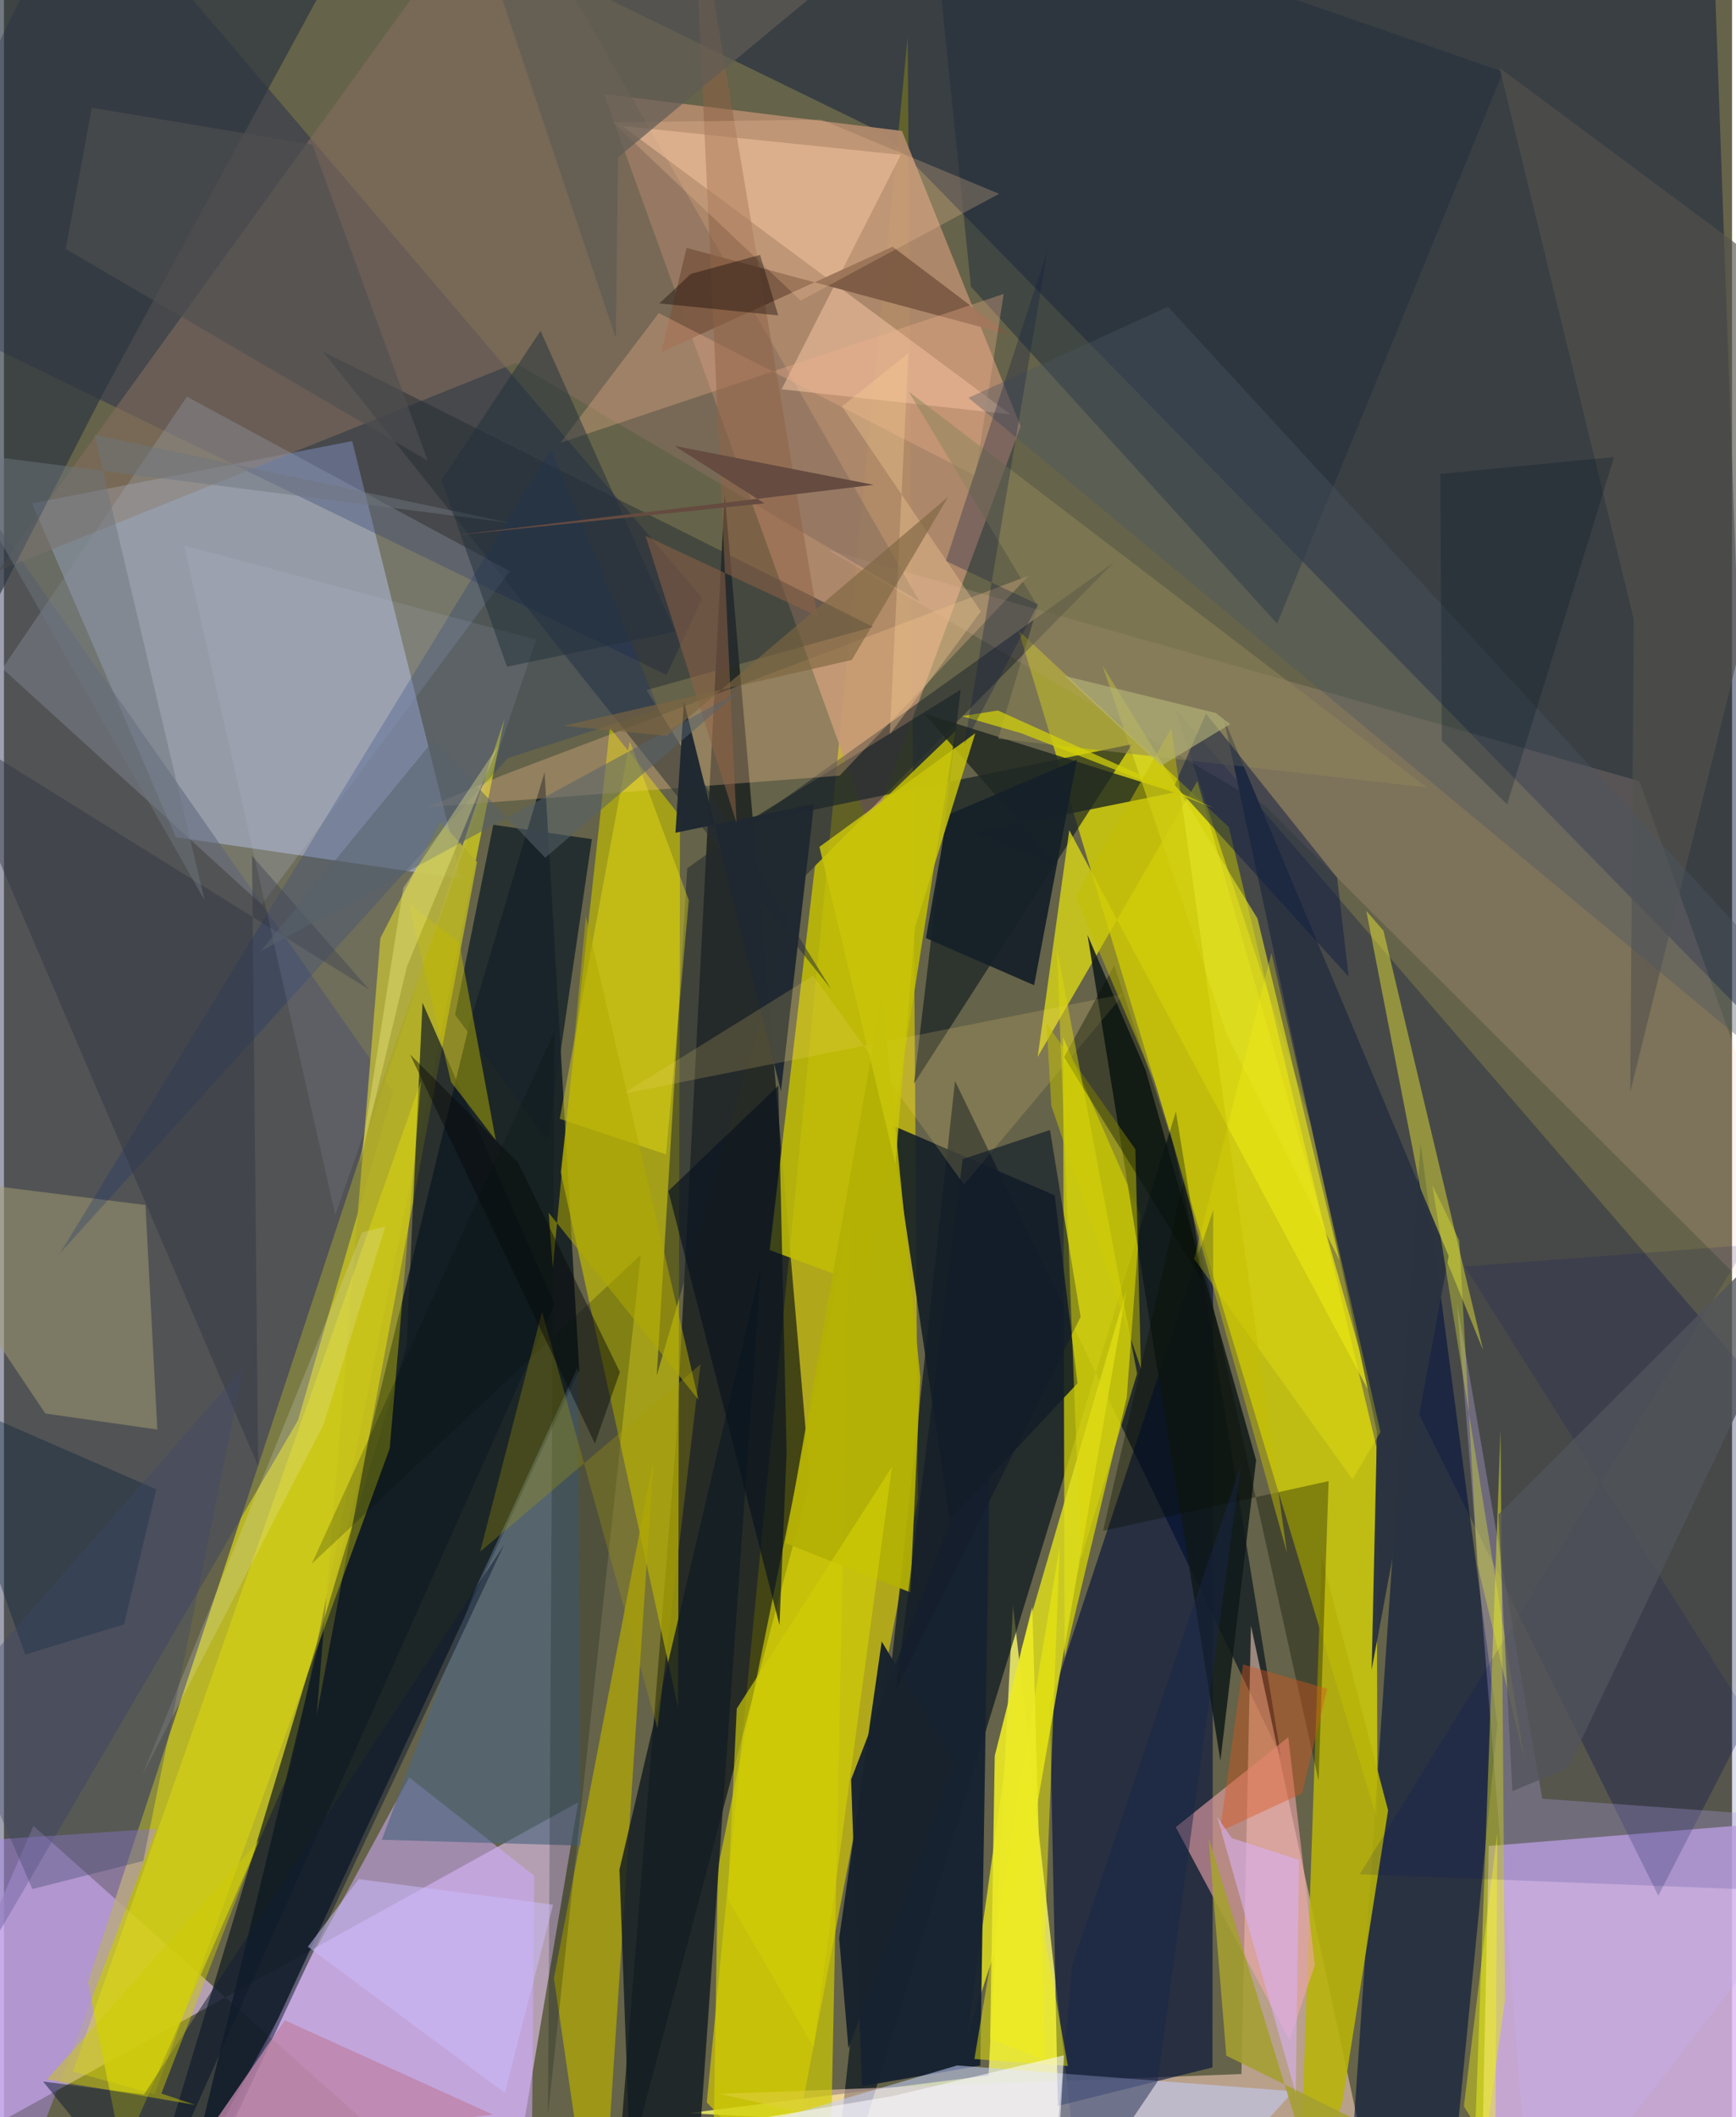 <svg xmlns="http://www.w3.org/2000/svg" width="228" height="278" viewBox="0 0 836 1024"><path fill="#656349" d="M0 0h836v1024H0z"/><path fill="#ddb7f2" fill-opacity=".8" d="M884.367 1035.446l-170.02 44.33 3.944-186.937L898 878.142z"/><path fill="#d2b6db" fill-opacity=".722" d="M-62 1059.55l76.27-176.417L241.575 1086l36.21-214.288z"/><path fill="#d0c409" fill-opacity=".706" d="M339.995 1016.867l97.208-998.932 4.983 706.779-63.459 332.77z"/><path fill="#dfdb01" fill-opacity=".737" d="M490.851 305.01l101.7 94.986 71.465 299.938.451 180.43z"/><path fill="#c6c221" fill-opacity=".859" d="M242.164 347.551l-102.697 506.25-82.153 188.15-16.723-83.305z"/><path fill="#152024" fill-opacity=".898" d="M261.534 373.509L224.968 496.23 81.739 1086l196.563-423.378z"/><path fill="#beccf9" fill-opacity=".475" d="M83.148 404.934l-69.56-161.482 154.875-30.124 52.846 211.765z"/><path fill="#09183e" fill-opacity=".475" d="M825.73-62l20.07 556.197L426.108 64.77 166.162-62z"/><path fill="#040c12" fill-opacity=".631" d="M325.062 698.021l-29.96 376.29 94.868-358.017-41.317-477.243z"/><path fill="#b18a6c" fill-opacity=".937" d="M434.42 63.314L290.24 45.459l129.103 356.743 72.49-196.044z"/><path fill="#e6e566" fill-opacity=".918" d="M476.303 1003.82l-145.15 18.228 185.926 10.102-28.933-255.692z"/><path fill="#000d1b" fill-opacity=".635" d="M398.728 1085.532L460.1 522.85l157.657 326.727-50.81-311.953z"/><path fill="#bdb803" fill-opacity=".702" d="M327.059 394.69l-33.925-42.724-23.74 215.022 56.748 259.116z"/><path fill="#dbda00" fill-opacity=".71" d="M549.766 587.28l-37.396-85.561.744 300.038 30.035-125.685z"/><path fill="#fed3c3" fill-opacity=".545" d="M603.265 786.305l-4.613 216.826-252.254 9.62L667.91 1086z"/><path fill="#00103c" fill-opacity=".616" d="M509.835 1018.566l-3.911-194.086 79.072-239.347-.369 414.792z"/><path fill="#cca9fa" fill-opacity=".569" d="M255 1086H73.015L196.04 859.687l60.465 47.53z"/><path fill="#01113c" fill-opacity=".592" d="M651.752 1045.668L697.7 1086l24.753-251.966-37.083-280.983z"/><path fill="#000f48" fill-opacity=".302" d="M800.342 916.854L666.162 646.88 566.53 342.739 898 726.939z"/><path fill="#000e51" fill-opacity=".31" d="M-62 140.525L38.593-62l299.262 351.261-17.31 37.19z"/><path fill="#b8b309" fill-opacity=".886" d="M637.463 753.055l-11.308 328.092 21.398-64.75 22.048-140.786z"/><path fill="#172224" fill-opacity=".698" d="M545.796 359.899l-187.97 38.723 104.986-65.03-22.568 190.551z"/><path fill="#3f4462" fill-opacity=".498" d="M-25.11 222.918l213.28 305.04-45.904 158.965L-62 1036.615z"/><path fill="#c0bc05" fill-opacity=".871" d="M392.381 418.61l67.99-65.177-42.5 268.75-47.436-17.57z"/><path fill="#e0df1d" fill-opacity=".82" d="M497.145 888.705l-31.316 96.652 26.495-188.049 50.86-174.102z"/><path fill="#fbc4b6" fill-opacity=".161" d="M791.103 377.778L898 676.858l-288.003-287.24-211.693-123.802z"/><path fill="#b6ae00" fill-opacity=".686" d="M284.922 1086l-18.855-129.201 48.14-250.563L289.235 1086z"/><path fill="#dfdc13" fill-opacity=".757" d="M515.36 401.552l147.328 275.816-85.371-299.634-77.236 133.449z"/><path fill="#172232" fill-opacity=".969" d="M409.829 860.686l5.215 148.354 57.268-10.006 4.93-313.245z"/><path fill="#b2ad28" fill-opacity=".914" d="M151.281 829.665l30.81-375.943 29.113-56.456 17.665 19.69z"/><path fill="#131e27" fill-opacity=".89" d="M508.304 578.106l-79.272-34.094 28.566 190.99 61.739-65.941z"/><path fill="#876f5f" fill-opacity=".553" d="M241.394-62l201.423 352.785-195.3-115.22L-3 276.217z"/><path fill="#d1ce00" fill-opacity=".675" d="M342.828 1063.799L399.06 1086l10.076-496.258L345.403 903.6z"/><path fill="#101919" fill-opacity=".851" d="M605.757 706.23l-53.438-188.572-28.127-65.486 64.3 399.375z"/><path fill="#22292e" fill-opacity=".549" d="M537.012 271.946L385.635 425.7 315.81 665.26l14.73-245.284z"/><path fill="#f9f735" fill-opacity=".427" d="M686.582 581.82l29.046 71.329-48.286-203.036-8.282-9.545z"/><path fill="#131c23" fill-opacity=".824" d="M336.412 1036.353l29.78-423.489L297.77 904.24l6.615 181.76z"/><path fill="#111b23" fill-opacity=".698" d="M194.747 650.92l-130.18 431.61 201.699-451.733-63.786-145.853z"/><path fill="#efa6aa" fill-opacity=".592" d="M566.88 883.718l54.454-43.527 12.845 110.252-12.19 36.318z"/><path fill="#f9c491" fill-opacity=".302" d="M204.943 390.41l36.19-15.416 254.676-96.608-91.503 96.762z"/><path fill="#2a3340" fill-opacity=".973" d="M590.13 347.554l108.795 259.934-37.273 200.136 2.564-115.05z"/><path fill="#a39d74" fill-opacity=".514" d="M-58.404 566.888L68.45 582.83l5.752 108.589-54.166-7.731z"/><path fill="#f6c7a4" fill-opacity=".518" d="M433.84 74.912L376.204 188.27l110.718 12.145L299.157 60.943z"/><path fill="#c4b1ee" fill-opacity=".318" d="M739.456 1086L898 881.145l-153.804-11.177-41.199-239.287z"/><path fill="#c5d0ff" fill-opacity=".537" d="M599.764 1038.024l-286.033 4.415 147.366-43.453 162.708 12.481z"/><path fill="#4f6781" fill-opacity=".655" d="M227.697 769.231l49.914-108.18 1.24 231.607-96.047-2.83z"/><path fill="#272d33" fill-opacity=".51" d="M310.84 333.75l89.24 144.551-245.795-308.284 266.134 133.188z"/><path fill="#222f3c" fill-opacity=".533" d="M615.932 301.62L725.221 34.723 447.29-62l20.519 200.673z"/><path fill="#a9b2c5" fill-opacity=".259" d="M-.763 323.33l89.288-131.468 156.17 84.37-119.989 161.3z"/><path fill="#ad8cee" fill-opacity=".478" d="M-62 742.36l36.293 148.786 99.43-6.622L-2.87 1086z"/><path fill="#dee422" fill-opacity=".514" d="M726.136 967.367l-2.12-275.79L709.738 1086l19.581-141.433z"/><path fill="#f0eb00" fill-opacity=".345" d="M186.614 700.519l15.18-177.772-168.43 479.162 39.544 11.092z"/><path fill="#2b3540" fill-opacity=".663" d="M184.89-62L48.678 188.839-62 404.472V-58.394z"/><path fill="#7c5a43" fill-opacity=".957" d="M318.042 170.325l111.862-50.997 56.12 42.44-155.791-41.88z"/><path fill="#19242b" fill-opacity=".831" d="M218.254 490.804l44.707 60.78 21.442-145.713-47.66-6.967z"/><path fill="#1f2821" fill-opacity=".816" d="M566.292 383.262L445.137 345.11l64.23 73.284-39.633-15.62z"/><path fill="#143475" fill-opacity=".267" d="M243.811 366.625l73.025-23.568-52.215-125.925-237.367 388.83z"/><path fill="#e1df25" fill-opacity=".624" d="M591.53 500.097l-60.055-178.093 74.946 122.242 39.661 165.269z"/><path fill="#1f2831" fill-opacity=".973" d="M375.885 527.806l15.987-138.903-67.024 13.884 4.12-63.417z"/><path fill="#070e00" fill-opacity=".337" d="M640.814 716.37L531.73 740.414l39.388-171.32 64.853 292.098z"/><path fill="#131d35" fill-opacity=".518" d="M67.737 1013.024l174.271-265.916L82.994 1086l-64.03-79.23z"/><path fill="#f6ed14" fill-opacity=".365" d="M302.765 358.415l-33.89 182.728 51.413 17.174 11.025-122.88z"/><path fill="#192548" fill-opacity=".478" d="M516.885 950.237l81.56-241.816-40.402 298.403L504.568 1086z"/><path fill="#fbdd7b" fill-opacity=".18" d="M299.507 529.018l91.948-57.1 73.015 101.018 77.426-92.208z"/><path fill="#f5b38d" fill-opacity=".325" d="M469.964 230.067l13.693-87.917-214.403 72.003 47.525-62.737z"/><path fill="#a59f31" fill-opacity=".886" d="M582.75 888.861l8.584 105.38L776.874 1086H643.507z"/><path fill="#152028" fill-opacity=".929" d="M498.346 476.512L446.02 453.71l10.479-59.502 62.518-26.716z"/><path fill="#b3b005" fill-opacity=".941" d="M443.323 666.245l-18.5-184.82L378 746.327l60.474 23.855z"/><path fill="#8f855a" fill-opacity=".533" d="M437.667 189.395l62.423 103.793-19.144 64.069 207.527 23.671z"/><path fill="#f4f205" fill-opacity=".467" d="M503.52 937.237l11.194 62.03-45.235-3.396 41.225-247.628z"/><path fill="#09141f" fill-opacity=".678" d="M378.627 702.372l-3.441 83.64-53.765-209.979 53.206-50.92z"/><path fill="#0e1c43" fill-opacity=".498" d="M566.367 379.693l15.132-34.552 63.451 79.353 5.563 47.847z"/><path fill="#906245" fill-opacity=".522" d="M393.53 298.05L333.044-62l21.363 460.061-44.03-138.877z"/><path fill="#54534c" fill-opacity=".643" d="M786.76 528.125l93.636-378.682L723.57 32.883l64.902 266.647z"/><path fill="#000f0a" fill-opacity=".212" d="M266.324 498.718l-3.135 523.712 44.93-415.612-159.212 149.526z"/><path fill="#303642" fill-opacity=".459" d="M119.991 413.894l2.997 295.243-153.992-359.924 207.64 129.353z"/><path fill="#bfba00" fill-opacity=".455" d="M220.218 455.893l-24.392-18.84 20.448 86.264 21.662 28.177z"/><path fill="#c9c40a" fill-opacity=".839" d="M469.89 354.648L394.513 409.6l36.735 153.436 9.454-114.361z"/><path fill="#d8551b" fill-opacity=".412" d="M588.248 885.797l39.777-18.426 12.143-50.562-40.716-11.811z"/><path fill="#4b5663" fill-opacity=".376" d="M898 550.482v-37.884L563.13 148.38l-96.51 44.034z"/><path fill="#a89e04" fill-opacity=".294" d="M316.147 835.991l-55.843-201.567-29.942 116.068 106.611-90.623z"/><path fill="#dbddff" fill-opacity=".094" d="M257.552 309.353L239.39 362.95l-79.112 224.542-73.167-323.69z"/><path fill="#072139" fill-opacity=".373" d="M-34.634 673.164l44.903 127.12 47.817-14.632 15.595-65.319z"/><path fill="#18232d" fill-opacity=".988" d="M404.05 937.441l20.583-143.504 35.284 58.56-51.381 138.197z"/><path fill="#000b67" fill-opacity=".137" d="M898 915.964L706.701 612.565 843.2 602.188l-187.288 304.31z"/><path fill="#f7f212" fill-opacity=".275" d="M613.181 460.899l-37.389 147.965 76.6 106.74 13.528-22.987z"/><path fill="#d4d209" fill-opacity=".718" d="M491.865 354.556l-28.47-8.185 17.442-2.727L585.15 390.78z"/><path fill="#bf84a8" fill-opacity=".792" d="M236.474 1022.741L-4.445 1053.2l65.081 32.8 75.26-108.843z"/><path fill="#d8b1f4" fill-opacity=".596" d="M626.508 899.553l-1.601 112.821-38-133.68 7.071 10.318z"/><path fill="#57626b" fill-opacity=".533" d="M355.203 334.782l-93.36 80.054-54.249-56.568-83.432 101.817z"/><path fill="#fbc79d" fill-opacity=".247" d="M395.363 57.9l86.045 35.843-95.99 51.63-90.939-86.206z"/><path fill="#d1cd05" fill-opacity=".667" d="M350.18 918.43l4.327-92.038 75.12-116.966-37.95 280.744z"/><path fill="#c0be00" fill-opacity=".529" d="M547.332 555.82l2.745 106.228-43.394-127.238-2.315-39.725z"/><path fill="#dee832" fill-opacity=".369" d="M704.035 600.009l8.755 156.628 23.02 95.815-44.796-279.181z"/><path fill="#121d2a" fill-opacity=".671" d="M520.852 636.952l-14.824-90.4-42.24 14.094-32.273 256.734z"/><path fill="#50535b" fill-opacity=".773" d="M722.981 732.504L898 557.786 756.699 854.952l-26.982 11.4z"/><path fill="#fcf9ff" fill-opacity=".565" d="M509.566 1051.053l-145.178-26.259 65.409-10.963 82.996-19.754z"/><path fill="#020c00" fill-opacity=".361" d="M512.864 511.298l67.34 108.925-14.572-66.717-28.512-86.531z"/><path fill="#c5c000" fill-opacity=".482" d="M620.72 751.167l-62.395-224.165-39.883-93.382 46.301-81.43z"/><path fill="#cbbdfd" fill-opacity=".514" d="M147.025 941.551l95.306 70.722 23.31-91.038-94.018-12.378z"/><path fill="#5f5b54" fill-opacity=".706" d="M297.023 76.164L463.433-62h-242.97l75.563 225.613z"/><path fill="#ecea25" fill-opacity=".902" d="M477.093 986.213l2.222-136.996 18.156-72.022 6.222 219.219z"/><path fill="#fdfa8e" fill-opacity=".322" d="M238.96 360.883l-43.996 106.564-22.92 95.794 21.12-133.726z"/><path fill="#b8b87a" fill-opacity=".6" d="M559.817 370.413l33.357-20.156-6.873-5.379-73.2-17.973z"/><path fill="#4f4f51" fill-opacity=".635" d="M149.26 70.005l55.788 152.85L29.866 120.427l12.66-68.315z"/><path fill="#111f42" fill-opacity=".31" d="M500.242 292.32l-35.598 67.571 40.096-238.383-49.042 149.837z"/><path fill="#6e757f" fill-opacity=".486" d="M97.088 435.426L43.78 210.278l201.228 42.686-271.512-34.784z"/><path fill="#fad097" fill-opacity=".349" d="M472.587 295.729l-67.193-99.145 32.158-25.866-8.996 184.421z"/><path fill="#7e6641" fill-opacity=".647" d="M410.144 319.21l46.677-78.958-136.12 115.719-50.05-4.93z"/><path fill="#dcd90c" fill-opacity=".471" d="M520.979 754.914l-11.593-296.395 38.795 205.844-49.578 163.596z"/><path fill="#b1aa01" fill-opacity=".537" d="M265.499 613.43l16.016-170.164 54.489 233.785-72.492-90.516z"/><path fill="#23313e" fill-opacity=".514" d="M259.57 160.038l-47.914 72.241 31.702 90.174 81.304-16.893z"/><path fill="#fefe0c" fill-opacity=".373" d="M722.443 886.517l-1.242 191.066 26.502 8.417-41.423-67.242z"/><path fill="#060909" fill-opacity=".435" d="M248.701 562.348l-52.258-52.373 89.437 188.222 12.091-34.558z"/><path fill="#cecc03" fill-opacity=".463" d="M20.9 1005.713l71.796 12.402-16.559-5.55 47.277-122.474z"/><path fill="#0b0302" fill-opacity=".369" d="M365.79 123.282l-33.51 9.207-15.225 14.262 57.504 5.81z"/><path fill="#f3eff9" fill-opacity=".184" d="M67.049 858.36l87.523-169.31 29.938-95.858-11.267 2.883z"/><path fill="#654b40" d="M324.388 215.663l43.493 27.77-152.067 15.755 204.878-24.697z"/><path fill="#001521" fill-opacity=".251" d="M694.925 229.258l.685 128.982 31.584 30.742 51.775-167.946z"/><path fill="#404867" fill-opacity=".369" d="M-25.505 823.273l141.222-161.63-48.348 238.43-53.623 13.583z"/></svg>